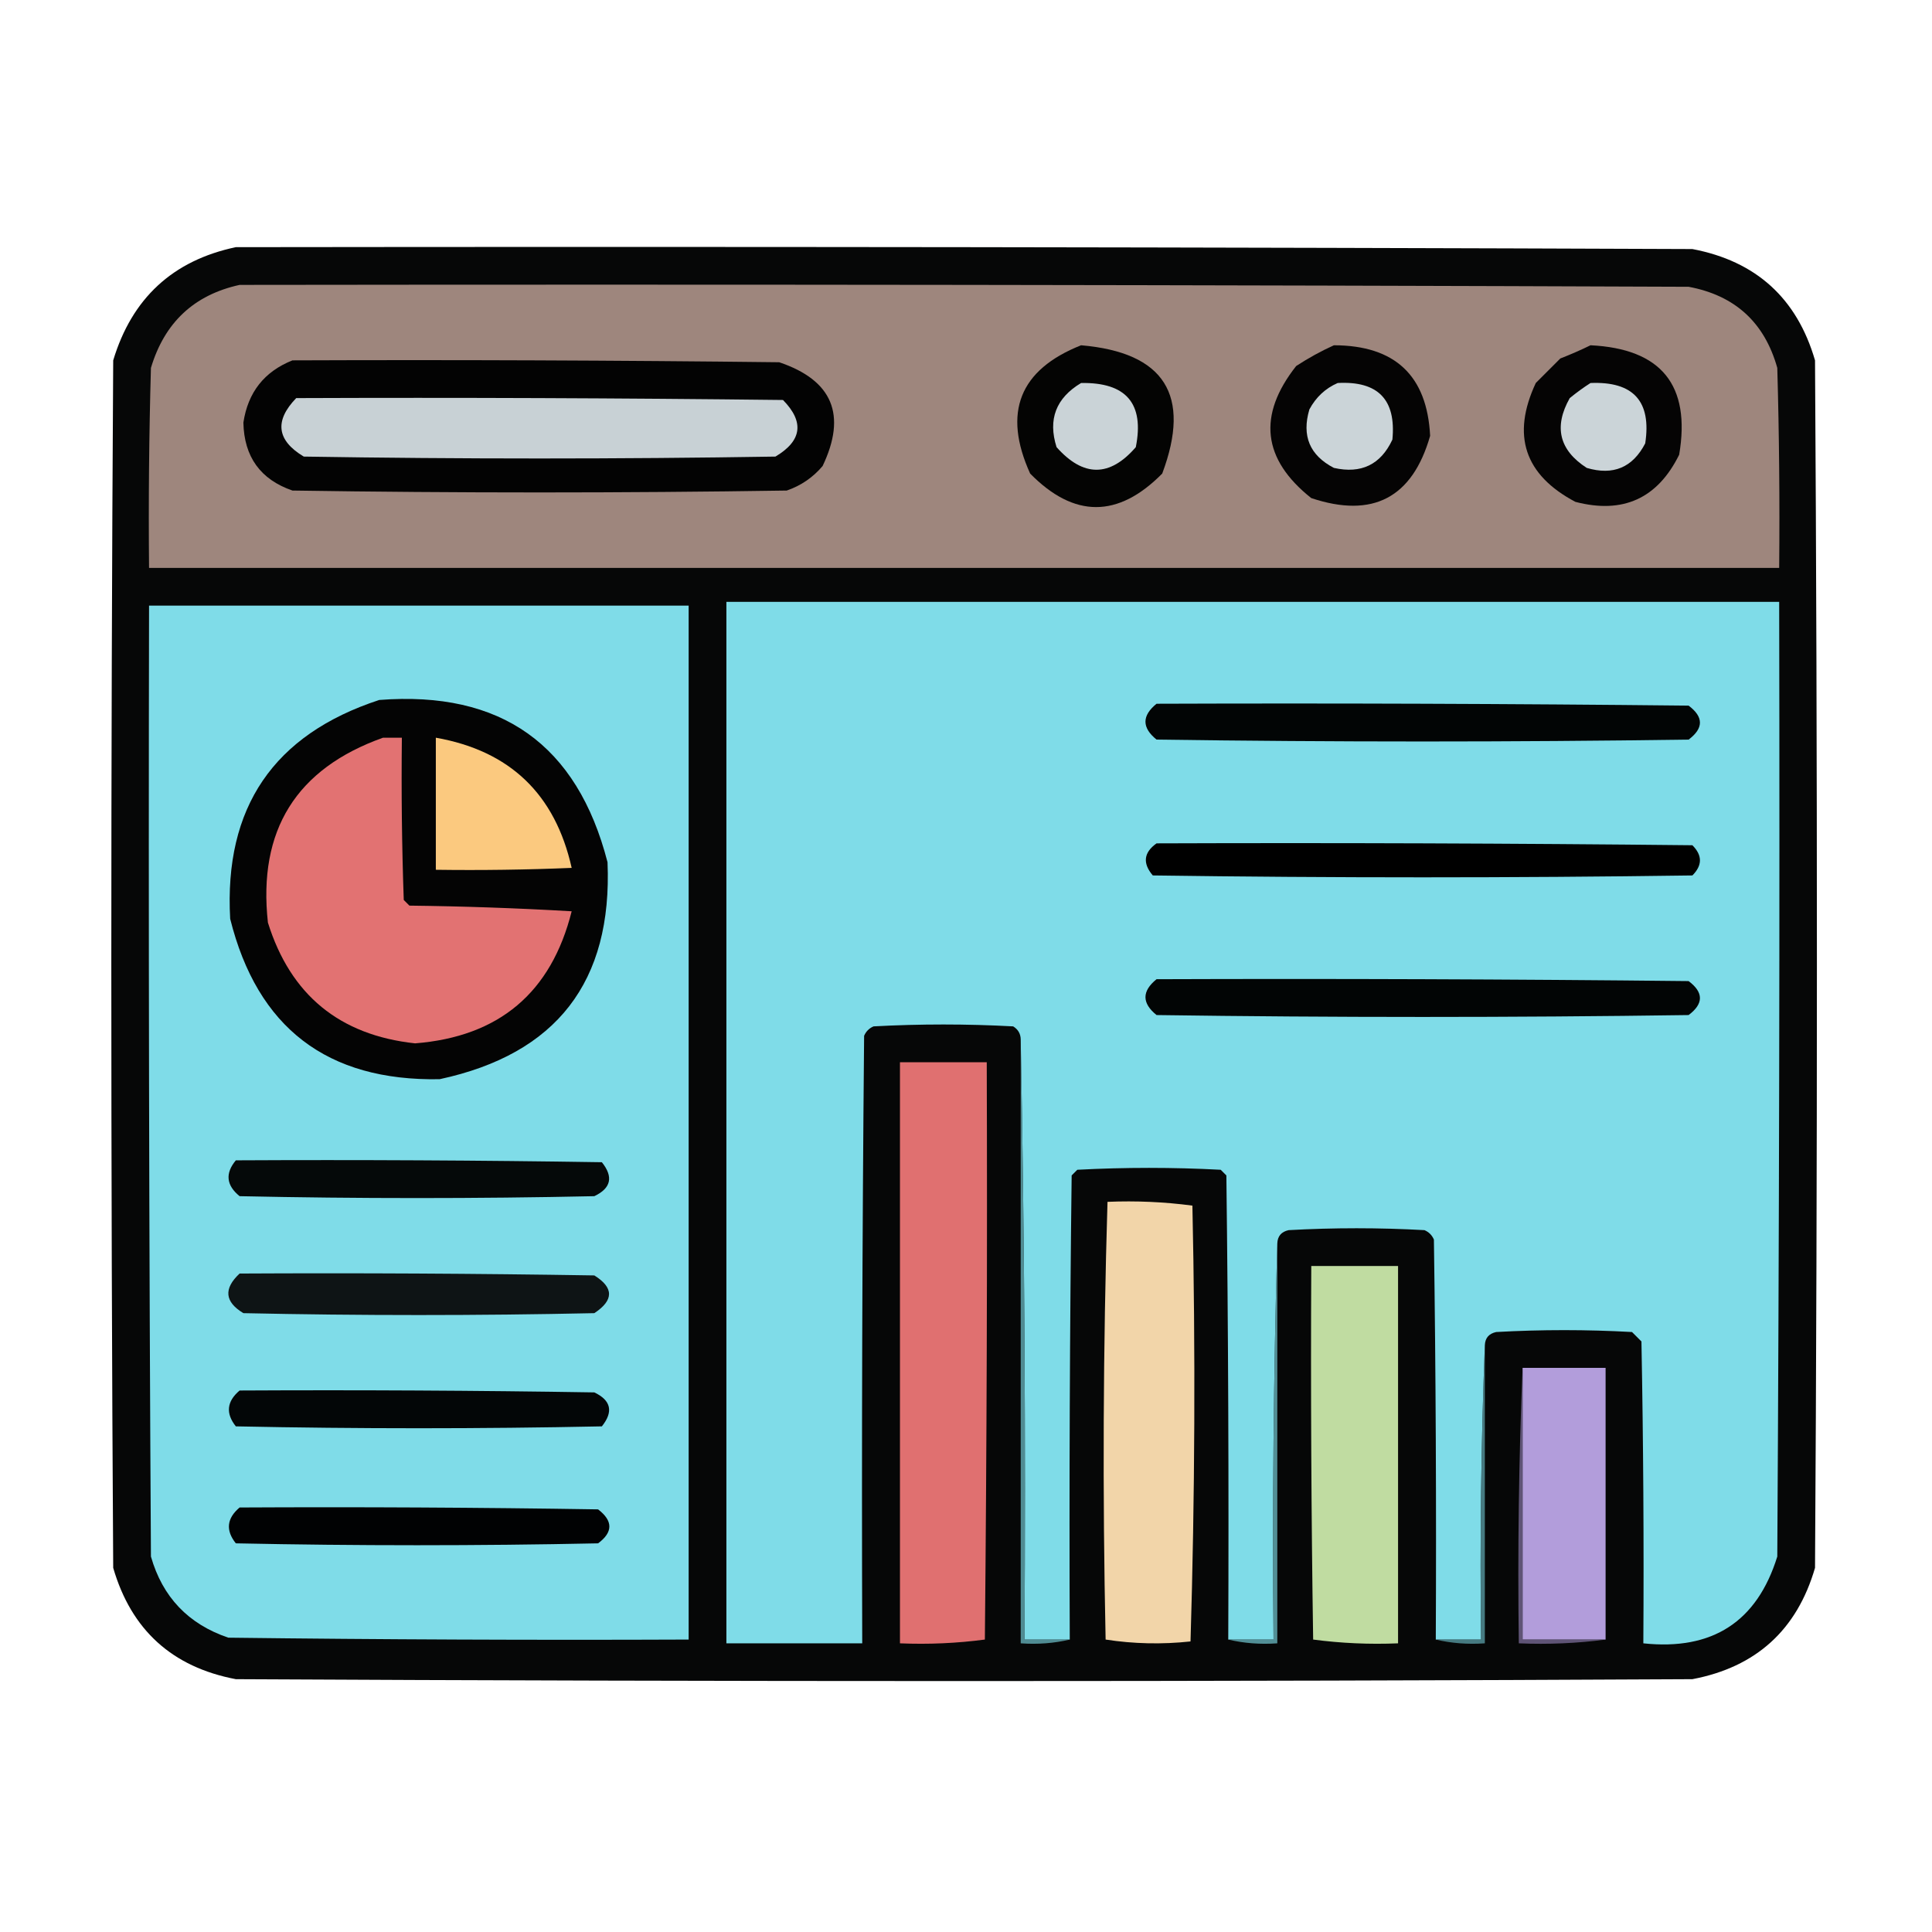 <?xml version="1.0" encoding="UTF-8"?>
<!DOCTYPE svg PUBLIC "-//W3C//DTD SVG 1.1//EN" "http://www.w3.org/Graphics/SVG/1.1/DTD/svg11.dtd">
<svg xmlns="http://www.w3.org/2000/svg" version="1.1" width="512px" height="512px" style="shape-rendering:geometricPrecision; text-rendering:geometricPrecision; image-rendering:optimizeQuality; fill-rule:evenodd; clip-rule:evenodd" xmlns:xlink="http://www.w3.org/1999/xlink">
<g><path style="opacity:0.977" fill="#020303" d="M 62.5,65.5 C 191.167,65.333 319.834,65.5 448.5,66C 465.372,69.206 476.205,79.04 481,95.5C 481.667,202.167 481.667,308.833 481,415.5C 476.205,431.96 465.372,441.794 448.5,445C 319.833,445.667 191.167,445.667 62.5,445C 45.628,441.794 34.795,431.96 30,415.5C 29.333,308.833 29.333,202.167 30,95.5C 34.969,79.027 45.802,69.027 62.5,65.5 Z"/></g>
<g><path style="opacity:0.999" fill="#9e867d" d="M 63.5,75.5 C 191.5,75.333 319.5,75.5 447.5,76C 459.793,78.293 467.626,85.46 471,97.5C 471.5,115.164 471.667,132.83 471.5,150.5C 327.5,150.5 183.5,150.5 39.5,150.5C 39.333,132.83 39.5,115.164 40,97.5C 43.593,85.482 51.426,78.149 63.5,75.5 Z"/></g>
<g><path style="opacity:1" fill="#040403" d="M 286.5,91.5 C 308.616,93.401 315.783,104.734 308,125.5C 296.302,137.34 284.635,137.34 273,125.5C 265.666,109.318 270.166,97.985 286.5,91.5 Z"/></g>
<g><path style="opacity:1" fill="#050404" d="M 353.5,91.5 C 369.694,91.531 378.194,99.531 379,115.5C 374.3,131.934 363.8,137.434 347.5,132C 334.543,121.72 333.209,110.053 343.5,97C 346.767,94.87 350.1,93.037 353.5,91.5 Z"/></g>
<g><path style="opacity:1" fill="#050404" d="M 421.5,91.5 C 440.278,92.416 448.111,102.082 445,120.5C 439.269,132.114 430.102,136.281 417.5,133C 404.012,125.869 400.512,115.369 407,101.5C 409.167,99.333 411.333,97.167 413.5,95C 416.309,93.907 418.976,92.74 421.5,91.5 Z"/></g>
<g><path style="opacity:1" fill="#030303" d="M 77.5,95.5 C 120.501,95.333 163.501,95.5 206.5,96C 220.633,100.773 224.466,109.94 218,123.5C 215.441,126.531 212.274,128.698 208.5,130C 164.833,130.667 121.167,130.667 77.5,130C 69.026,127.071 64.693,121.071 64.5,112C 65.707,103.968 70.04,98.468 77.5,95.5 Z"/></g>
<g><path style="opacity:1" fill="#cad3d7" d="M 286.5,101.5 C 298.47,101.292 303.303,106.959 301,118.5C 294.095,126.481 287.095,126.481 280,118.5C 277.671,111.152 279.838,105.485 286.5,101.5 Z"/></g>
<g><path style="opacity:1" fill="#cbd4d8" d="M 354.5,101.5 C 365.196,100.917 370.03,105.917 369,116.5C 365.909,123.128 360.743,125.628 353.5,124C 347.092,120.677 344.925,115.511 347,108.5C 348.742,105.254 351.242,102.921 354.5,101.5 Z"/></g>
<g><path style="opacity:1" fill="#cbd4d8" d="M 421.5,101.5 C 432.865,101.028 437.699,106.362 436,117.5C 432.677,123.908 427.511,126.075 420.5,124C 413.204,119.283 411.704,113.116 416,105.5C 417.812,104.023 419.645,102.69 421.5,101.5 Z"/></g>
<g><path style="opacity:1" fill="#c8d1d5" d="M 78.5,105.5 C 121.501,105.333 164.501,105.5 207.5,106C 213.205,111.814 212.538,116.814 205.5,121C 163.833,121.667 122.167,121.667 80.5,121C 73.339,116.704 72.672,111.537 78.5,105.5 Z"/></g>
<g><path style="opacity:1" fill="#7fdce8" d="M 39.5,160.5 C 87.167,160.5 134.833,160.5 182.5,160.5C 182.5,251.833 182.5,343.167 182.5,434.5C 141.832,434.667 101.165,434.5 60.5,434C 49.904,430.404 43.071,423.238 40,412.5C 39.5,328.501 39.333,244.501 39.5,160.5 Z"/></g>
<g><path style="opacity:1" fill="#7fdce8" d="M 393.5,356.5 C 392.502,382.328 392.169,408.328 392.5,434.5C 388.5,434.5 384.5,434.5 380.5,434.5C 380.667,399.165 380.5,363.832 380,328.5C 379.5,327.333 378.667,326.5 377.5,326C 365.5,325.333 353.5,325.333 341.5,326C 339.574,326.422 338.574,327.589 338.5,329.5C 337.502,364.329 337.168,399.329 337.5,434.5C 333.5,434.5 329.5,434.5 325.5,434.5C 325.667,393.499 325.5,352.499 325,311.5C 324.5,311 324,310.5 323.5,310C 310.833,309.333 298.167,309.333 285.5,310C 285,310.5 284.5,311 284,311.5C 283.5,352.499 283.333,393.499 283.5,434.5C 279.5,434.5 275.5,434.5 271.5,434.5C 271.832,381.331 271.499,328.331 270.5,275.5C 270.489,273.983 269.823,272.816 268.5,272C 256.167,271.333 243.833,271.333 231.5,272C 230.333,272.5 229.5,273.333 229,274.5C 228.5,328.166 228.333,381.832 228.5,435.5C 216.5,435.5 204.5,435.5 192.5,435.5C 192.5,343.5 192.5,251.5 192.5,159.5C 285.5,159.5 378.5,159.5 471.5,159.5C 471.667,243.834 471.5,328.167 471,412.5C 465.63,429.787 453.797,437.453 435.5,435.5C 435.667,408.831 435.5,382.165 435,355.5C 434.167,354.667 433.333,353.833 432.5,353C 420.5,352.333 408.5,352.333 396.5,353C 394.574,353.422 393.574,354.589 393.5,356.5 Z"/></g>
<g><path style="opacity:0.998" fill="#040404" d="M 100.5,185.5 C 132.802,182.993 152.969,197.326 161,228.5C 162.325,260.175 147.492,279.341 116.5,286C 86.709,286.539 68.209,272.373 61,243.5C 59.351,213.996 72.518,194.662 100.5,185.5 Z"/></g>
<g><path style="opacity:1" fill="#020505" d="M 306.5,186.5 C 353.501,186.333 400.501,186.5 447.5,187C 451.5,190 451.5,193 447.5,196C 400.5,196.667 353.5,196.667 306.5,196C 302.581,192.84 302.581,189.673 306.5,186.5 Z"/></g>
<g><path style="opacity:0.999" fill="#e27272" d="M 101.5,195.5 C 103.167,195.5 104.833,195.5 106.5,195.5C 106.333,209.837 106.5,224.171 107,238.5C 107.5,239 108,239.5 108.5,240C 122.845,240.167 137.178,240.667 151.5,241.5C 146.088,263.074 132.255,274.74 110,276.5C 89.993,274.335 76.993,263.668 71,244.5C 68.319,220.041 78.486,203.708 101.5,195.5 Z"/></g>
<g><path style="opacity:0.999" fill="#fbc97f" d="M 115.5,195.5 C 135.13,198.962 147.13,210.462 151.5,230C 139.505,230.5 127.505,230.667 115.5,230.5C 115.5,218.833 115.5,207.167 115.5,195.5 Z"/></g>
<g><path style="opacity:1" fill="#000000" d="M 306.5,223.5 C 353.835,223.333 401.168,223.5 448.5,224C 451.167,226.667 451.167,229.333 448.5,232C 400.833,232.667 353.167,232.667 305.5,232C 302.751,228.762 303.085,225.929 306.5,223.5 Z"/></g>
<g><path style="opacity:1" fill="#020505" d="M 306.5,259.5 C 353.501,259.333 400.501,259.5 447.5,260C 451.5,263 451.5,266 447.5,269C 400.5,269.667 353.5,269.667 306.5,269C 302.581,265.84 302.581,262.673 306.5,259.5 Z"/></g>
<g><path style="opacity:0.769" fill="#67b3bd" d="M 270.5,275.5 C 271.499,328.331 271.832,381.331 271.5,434.5C 275.5,434.5 279.5,434.5 283.5,434.5C 279.366,435.485 275.032,435.818 270.5,435.5C 270.5,382.167 270.5,328.833 270.5,275.5 Z"/></g>
<g><path style="opacity:1" fill="#e07070" d="M 238.5,281.5 C 246.167,281.5 253.833,281.5 261.5,281.5C 261.667,332.501 261.5,383.501 261,434.5C 253.587,435.481 246.087,435.814 238.5,435.5C 238.5,384.167 238.5,332.833 238.5,281.5 Z"/></g>
<g><path style="opacity:1" fill="#050909" d="M 62.5,307.5 C 94.835,307.333 127.168,307.5 159.5,308C 162.611,311.889 161.944,314.889 157.5,317C 126.167,317.667 94.833,317.667 63.5,317C 59.956,314.127 59.623,310.96 62.5,307.5 Z"/></g>
<g><path style="opacity:1" fill="#f2d5a9" d="M 293.5,318.5 C 301.087,318.186 308.587,318.519 316,319.5C 316.83,358.071 316.663,396.571 315.5,435C 307.92,435.813 300.42,435.647 293,434.5C 292.173,395.762 292.34,357.095 293.5,318.5 Z"/></g>
<g><path style="opacity:0.776" fill="#68b5bf" d="M 338.5,329.5 C 338.5,364.833 338.5,400.167 338.5,435.5C 333.968,435.818 329.634,435.485 325.5,434.5C 329.5,434.5 333.5,434.5 337.5,434.5C 337.168,399.329 337.502,364.329 338.5,329.5 Z"/></g>
<g><path style="opacity:1" fill="#c0dca1" d="M 347.5,335.5 C 355.167,335.5 362.833,335.5 370.5,335.5C 370.5,368.833 370.5,402.167 370.5,435.5C 362.913,435.814 355.413,435.481 348,434.5C 347.5,401.502 347.333,368.502 347.5,335.5 Z"/></g>
<g><path style="opacity:1" fill="#0e1415" d="M 63.5,337.5 C 94.835,337.333 126.168,337.5 157.5,338C 162.701,341.24 162.701,344.574 157.5,348C 126.5,348.667 95.5,348.667 64.5,348C 59.539,345.008 59.205,341.508 63.5,337.5 Z"/></g>
<g><path style="opacity:0.753" fill="#5c9fa9" d="M 393.5,356.5 C 393.5,382.833 393.5,409.167 393.5,435.5C 388.968,435.818 384.634,435.485 380.5,434.5C 384.5,434.5 388.5,434.5 392.5,434.5C 392.169,408.328 392.502,382.328 393.5,356.5 Z"/></g>
<g><path style="opacity:1" fill="#b29ddb" d="M 403.5,362.5 C 410.833,362.5 418.167,362.5 425.5,362.5C 425.5,386.5 425.5,410.5 425.5,434.5C 418.167,434.5 410.833,434.5 403.5,434.5C 403.5,410.5 403.5,386.5 403.5,362.5 Z"/></g>
<g><path style="opacity:0.757" fill="#7c6d99" d="M 403.5,362.5 C 403.5,386.5 403.5,410.5 403.5,434.5C 410.833,434.5 418.167,434.5 425.5,434.5C 418.018,435.492 410.352,435.825 402.5,435.5C 402.169,410.994 402.502,386.661 403.5,362.5 Z"/></g>
<g><path style="opacity:0.999" fill="#030607" d="M 63.5,368.5 C 94.835,368.333 126.168,368.5 157.5,369C 161.944,371.111 162.611,374.111 159.5,378C 127.167,378.667 94.833,378.667 62.5,378C 59.753,374.553 60.087,371.386 63.5,368.5 Z"/></g>
<g><path style="opacity:0.999" fill="#010203" d="M 63.5,399.5 C 95.168,399.333 126.835,399.5 158.5,400C 162.482,403.048 162.482,406.048 158.5,409C 126.5,409.667 94.5,409.667 62.5,409C 59.753,405.553 60.087,402.386 63.5,399.5 Z"/></g>
</svg>
